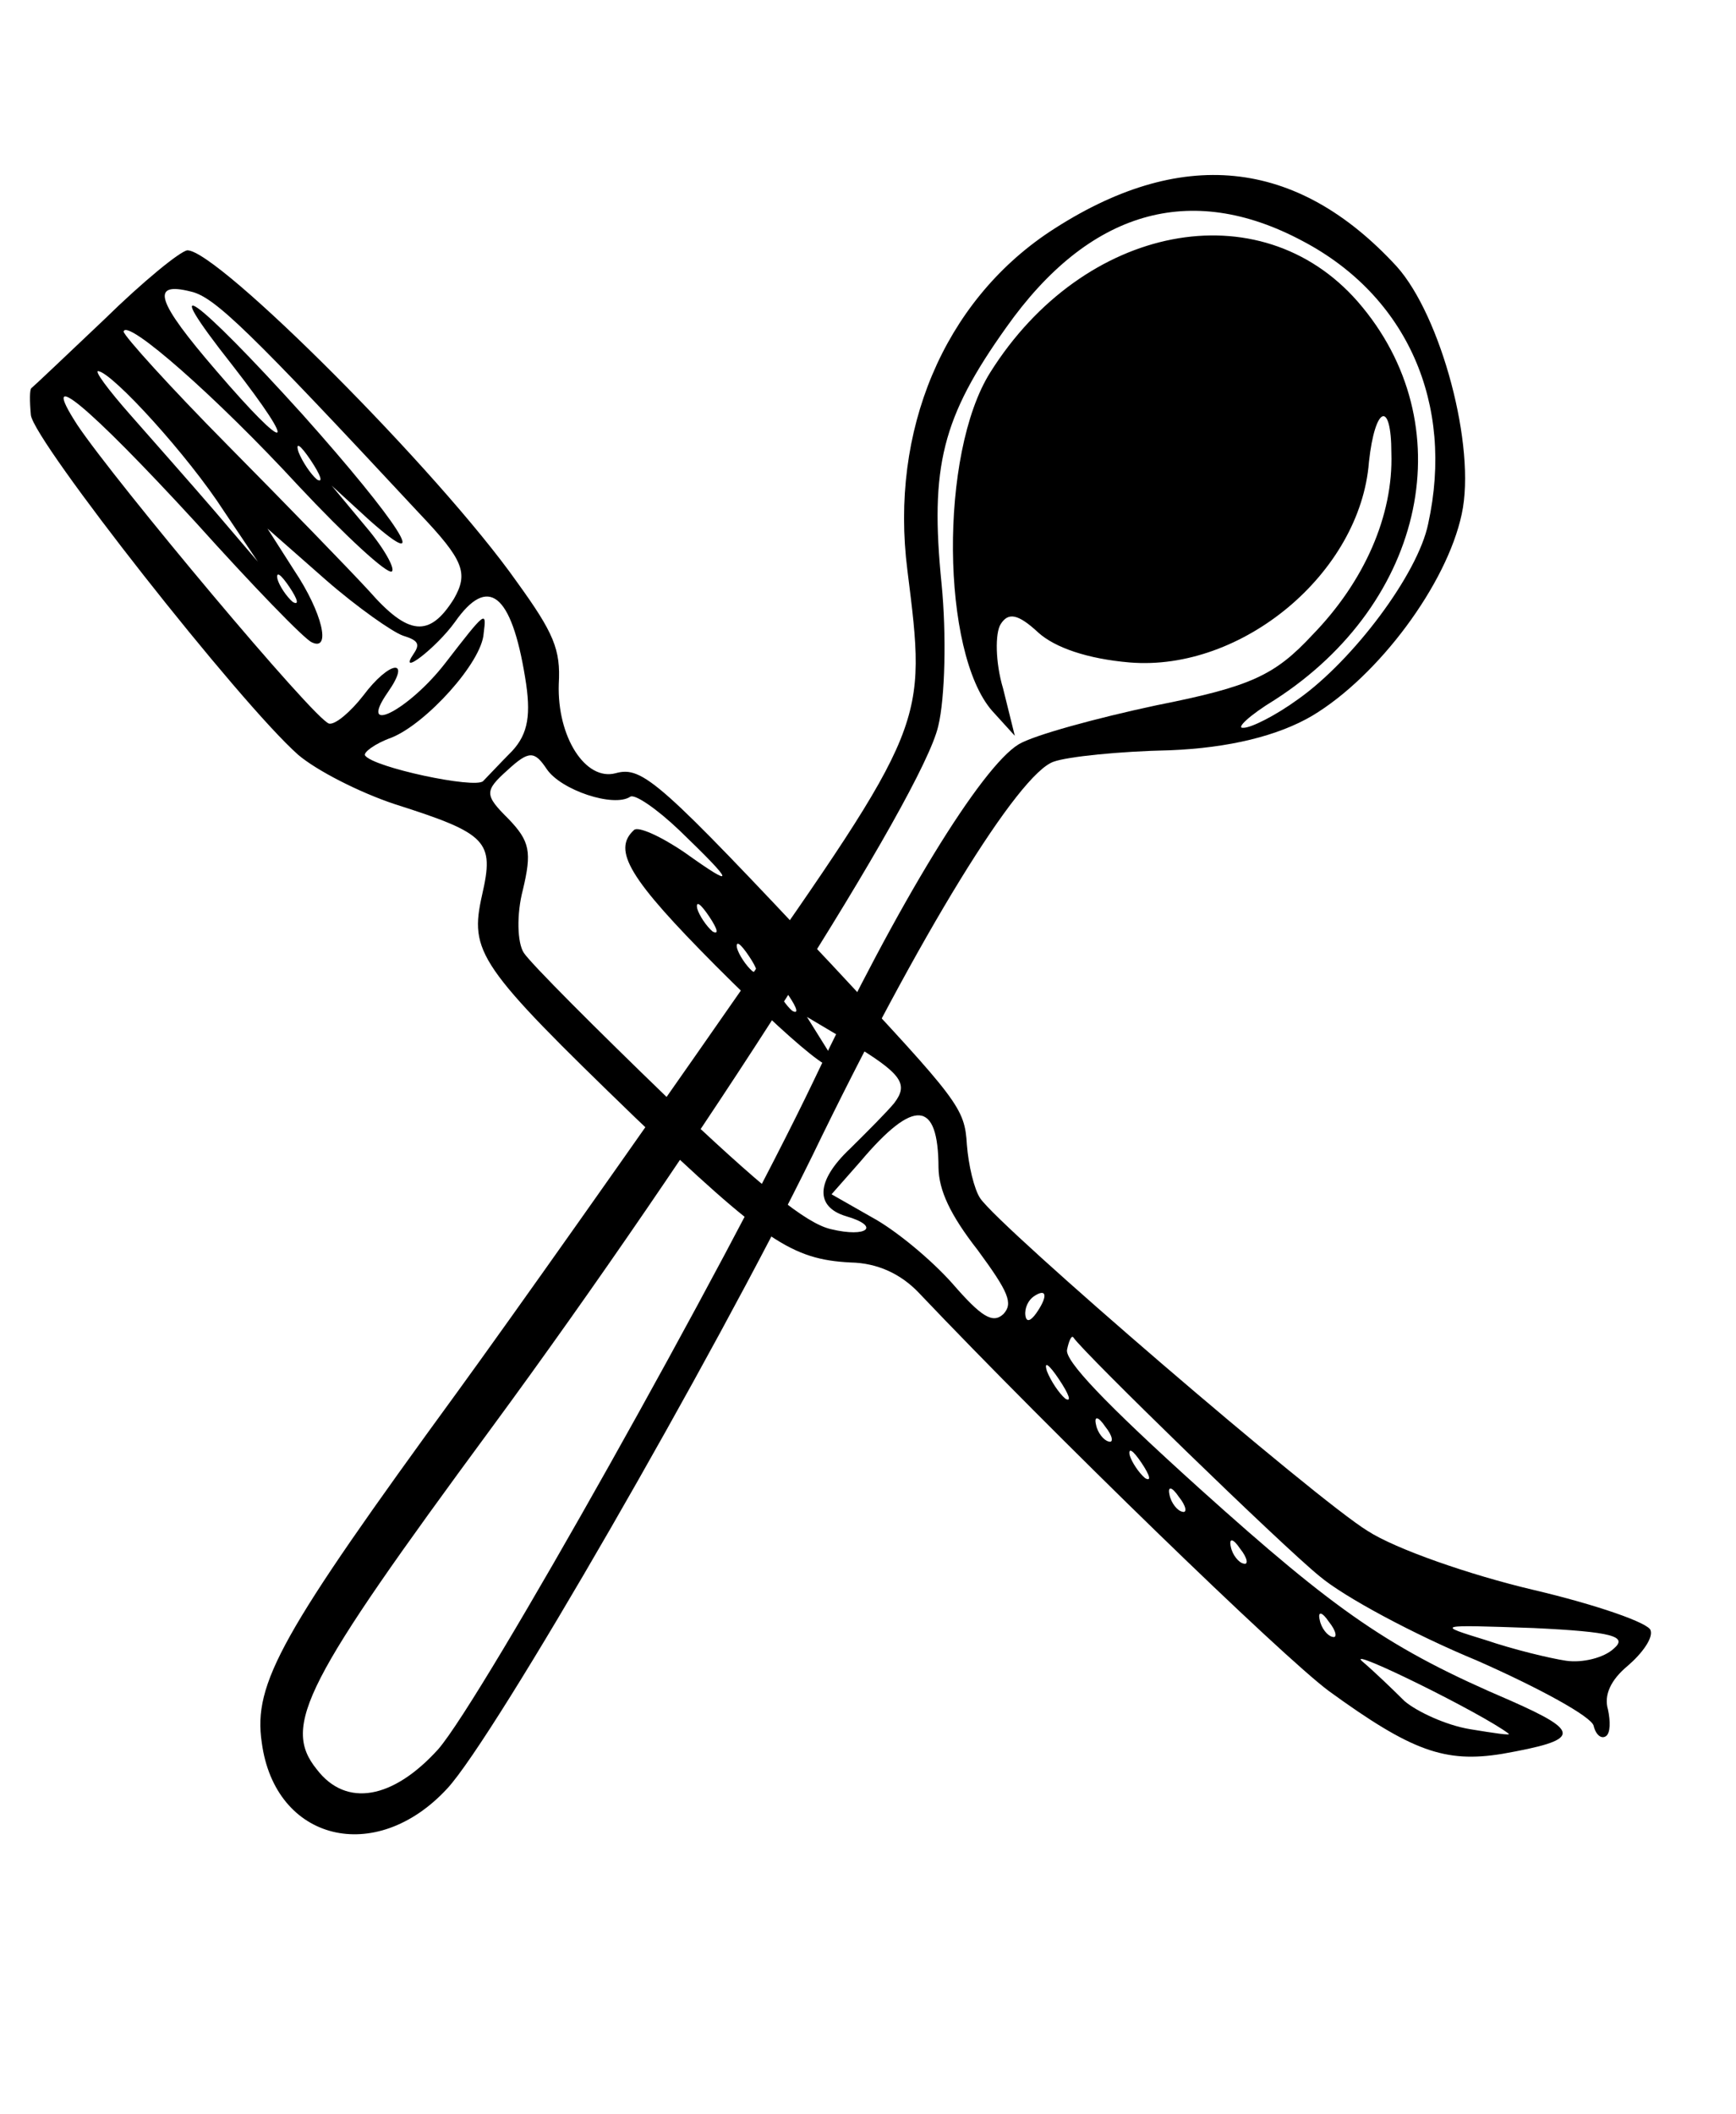 <svg width="23" height="28" viewBox="0 0 23 28" fill="none" xmlns="http://www.w3.org/2000/svg">
<path d="M20.312 21.054C19.477 20.857 18.491 20.515 18.118 20.273C17.432 19.853 13.246 16.256 12.986 15.868C12.905 15.747 12.831 15.427 12.81 15.159C12.781 14.669 12.703 14.58 11.018 12.773C8.747 10.355 8.515 10.141 8.159 10.239C7.758 10.349 7.38 9.759 7.403 9.058C7.43 8.6 7.336 8.381 6.848 7.706C5.812 6.237 2.883 3.31 2.482 3.315C2.385 3.328 1.896 3.726 1.386 4.226C0.881 4.705 0.44 5.123 0.416 5.14C0.392 5.156 0.392 5.314 0.409 5.496C0.446 5.84 3.181 9.319 3.953 9.998C4.196 10.204 4.76 10.494 5.235 10.651C6.463 11.041 6.549 11.142 6.388 11.848C6.216 12.614 6.33 12.784 8.425 14.809C10.127 16.43 10.488 16.68 11.27 16.719C11.627 16.726 11.935 16.871 12.171 17.118C13.958 18.998 16.971 21.921 17.604 22.393C18.7 23.189 19.142 23.35 19.904 23.226C20.941 23.042 20.961 22.94 20.012 22.521C18.409 21.836 17.715 21.351 15.9 19.719C14.613 18.559 14.109 18.017 14.137 17.875C14.162 17.753 14.198 17.676 14.222 17.713C14.36 17.919 16.984 20.47 17.483 20.874C17.808 21.149 18.741 21.649 19.569 21.991C20.392 22.354 21.086 22.733 21.114 22.855C21.143 22.976 21.216 23.033 21.277 22.992C21.337 22.952 21.337 22.794 21.304 22.64C21.247 22.449 21.34 22.247 21.566 22.06C21.756 21.897 21.902 21.694 21.869 21.593C21.857 21.496 21.147 21.25 20.312 21.054ZM20.748 21.993C20.533 21.961 20.05 21.844 19.686 21.72C19.02 21.515 19.02 21.515 20.317 21.56C21.371 21.61 21.57 21.671 21.38 21.833C21.25 21.955 20.963 22.025 20.748 21.993ZM19.474 22.899C19.157 22.847 18.772 22.666 18.61 22.529C18.451 22.371 18.203 22.132 18.041 21.995C17.846 21.809 19.631 22.688 19.988 22.959C20.025 22.987 19.79 22.951 19.474 22.899ZM17.651 21.676C17.59 21.664 17.505 21.563 17.485 21.453C17.456 21.332 17.517 21.344 17.606 21.477C17.708 21.603 17.72 21.7 17.651 21.676ZM16.474 20.706C16.413 20.694 16.328 20.593 16.307 20.484C16.279 20.362 16.34 20.374 16.429 20.508C16.53 20.633 16.543 20.73 16.474 20.706ZM11.845 14.611C11.748 14.728 11.485 14.992 11.262 15.212C10.81 15.638 10.794 15.983 11.212 16.107C11.67 16.24 11.492 16.394 11.01 16.278C10.677 16.202 10.097 15.729 8.838 14.533C7.891 13.619 7.039 12.766 6.941 12.62C6.852 12.487 6.843 12.106 6.927 11.786C7.047 11.283 7.023 11.141 6.734 10.842C6.417 10.527 6.417 10.474 6.725 10.198C7.008 9.938 7.081 9.942 7.243 10.184C7.43 10.464 8.132 10.697 8.35 10.551C8.411 10.51 8.707 10.716 9 10.995C9.743 11.71 9.751 11.775 9.077 11.294C8.753 11.072 8.452 10.939 8.4 10.992C8.105 11.26 8.345 11.645 9.478 12.785C10.761 14.07 11.334 14.478 10.923 13.839L10.691 13.467L11.247 13.797C11.953 14.221 12.042 14.355 11.845 14.611ZM12.434 15.464C12.439 15.76 12.585 16.084 12.955 16.557C13.362 17.111 13.427 17.261 13.293 17.403C13.152 17.533 13.002 17.44 12.616 16.995C12.332 16.676 11.861 16.288 11.556 16.123L11.017 15.816L11.396 15.386C12.112 14.537 12.432 14.569 12.434 15.464ZM13.727 17.394C13.654 17.495 13.598 17.516 13.585 17.419C13.573 17.321 13.625 17.216 13.698 17.167C13.868 17.053 13.889 17.163 13.727 17.394ZM15.662 20.019C15.601 20.007 15.516 19.906 15.495 19.797C15.467 19.675 15.527 19.687 15.617 19.821C15.719 19.946 15.731 20.043 15.662 20.019ZM15.171 19.575C15.089 19.506 14.992 19.36 14.967 19.271C14.947 19.162 15.012 19.206 15.126 19.376C15.239 19.546 15.256 19.623 15.171 19.575ZM14.687 19.089C14.627 19.077 14.541 18.976 14.521 18.867C14.492 18.745 14.553 18.758 14.642 18.891C14.744 19.016 14.756 19.114 14.687 19.089ZM14.115 18.523C14.033 18.455 13.92 18.285 13.871 18.159C13.826 18.014 13.899 18.07 14.029 18.264C14.167 18.471 14.2 18.572 14.115 18.523ZM10.496 13.386C10.415 13.317 10.318 13.172 10.293 13.083C10.273 12.973 10.338 13.018 10.451 13.188C10.565 13.357 10.582 13.434 10.496 13.386ZM9.968 12.861C9.887 12.792 9.79 12.646 9.765 12.557C9.745 12.448 9.809 12.492 9.923 12.662C10.037 12.832 10.054 12.909 9.968 12.861ZM6.957 8.97C7.039 9.46 6.999 9.715 6.785 9.946C6.627 10.105 6.453 10.292 6.401 10.344C6.296 10.45 4.942 10.162 4.836 10.004C4.812 9.967 4.961 9.849 5.188 9.768C5.645 9.584 6.385 8.772 6.408 8.387C6.448 8.079 6.436 8.087 5.899 8.782C5.418 9.403 4.726 9.761 5.138 9.168C5.461 8.706 5.157 8.751 4.814 9.21C4.644 9.429 4.442 9.599 4.361 9.583C4.178 9.547 1.529 6.381 1.025 5.628C0.492 4.807 1.162 5.361 2.592 6.917C3.352 7.762 4.034 8.466 4.131 8.506C4.391 8.631 4.272 8.113 3.898 7.554L3.544 7L4.316 7.679C4.738 8.047 5.201 8.37 5.339 8.418C5.537 8.479 5.57 8.527 5.481 8.657C5.259 8.982 5.781 8.579 6.027 8.238C6.467 7.609 6.776 7.86 6.957 8.97ZM9.44 12.335C9.359 12.266 9.262 12.121 9.237 12.031C9.217 11.922 9.281 11.967 9.395 12.136C9.509 12.306 9.526 12.383 9.44 12.335ZM6.014 7.93C5.691 8.446 5.412 8.422 4.888 7.824C4.628 7.541 3.779 6.667 3.015 5.895C2.251 5.123 1.638 4.444 1.638 4.391C1.674 4.209 2.868 5.255 3.96 6.44C4.578 7.099 5.13 7.608 5.191 7.568C5.239 7.535 5.093 7.264 4.845 6.973L4.394 6.431L4.893 6.888C5.762 7.659 5.278 6.911 4.011 5.492C2.585 3.915 2.041 3.523 3.086 4.846C3.976 5.99 3.83 6.035 2.863 4.907C2.075 3.993 1.981 3.722 2.532 3.862C2.844 3.934 3.295 4.371 5.554 6.797C6.147 7.42 6.208 7.59 6.014 7.93ZM4.199 6.35C4.118 6.282 4.004 6.112 3.955 5.986C3.91 5.84 3.983 5.897 4.114 6.091C4.252 6.298 4.285 6.399 4.199 6.35ZM3.879 7.972C3.798 7.903 3.7 7.758 3.676 7.668C3.655 7.559 3.72 7.604 3.834 7.773C3.948 7.943 3.964 8.02 3.879 7.972ZM2.843 6.767C2.526 6.399 2.018 5.825 1.726 5.493C1.433 5.161 1.242 4.903 1.303 4.915C1.497 4.943 2.493 6.034 2.968 6.771L3.416 7.438L2.843 6.767Z" fill="black"/>
<path d="M19.366 6.809C19.561 5.917 19.09 4.18 18.505 3.529C17.179 2.087 15.635 1.929 13.902 3.072C12.507 4.002 11.786 5.699 12.022 7.552C12.278 9.599 12.296 9.57 9.694 13.292C8.447 15.085 6.808 17.404 6.059 18.434C3.724 21.634 3.352 22.293 3.468 23.076C3.642 24.383 4.976 24.713 5.925 23.686C6.555 23.007 9.455 17.97 10.764 15.303C12.186 12.362 13.497 10.243 13.96 10.087C14.144 10.02 14.838 9.949 15.495 9.936C16.285 9.905 16.934 9.744 17.385 9.479C18.262 8.955 19.168 7.739 19.366 6.809ZM17.198 9.26C16.898 9.478 16.574 9.64 16.474 9.638C16.364 9.65 16.56 9.468 16.888 9.269C18.898 7.975 19.391 5.607 17.989 3.995C16.69 2.51 14.352 2.969 13.119 4.933C12.442 6.01 12.471 8.645 13.145 9.414L13.445 9.744L13.29 9.119C13.185 8.769 13.184 8.383 13.257 8.267C13.357 8.106 13.487 8.127 13.756 8.377C13.976 8.576 14.409 8.726 14.968 8.773C16.453 8.895 18.024 7.589 18.137 6.117C18.217 5.376 18.434 5.289 18.434 6C18.461 6.828 18.075 7.702 17.389 8.407C16.889 8.945 16.573 9.092 15.322 9.34C14.525 9.51 13.693 9.737 13.496 9.857C13.003 10.156 11.894 11.955 10.785 14.302C9.621 16.736 6.389 22.496 5.806 23.165C5.209 23.825 4.588 23.942 4.198 23.433C3.729 22.855 4.033 22.274 6.506 18.918C9.273 15.158 12.227 10.521 12.431 9.614C12.521 9.245 12.541 8.405 12.475 7.735C12.318 6.176 12.482 5.528 13.331 4.337C14.424 2.791 15.767 2.397 17.256 3.191C18.644 3.92 19.27 5.348 18.922 6.935C18.787 7.601 17.927 8.745 17.198 9.26Z" fill="black"/>
</svg>
